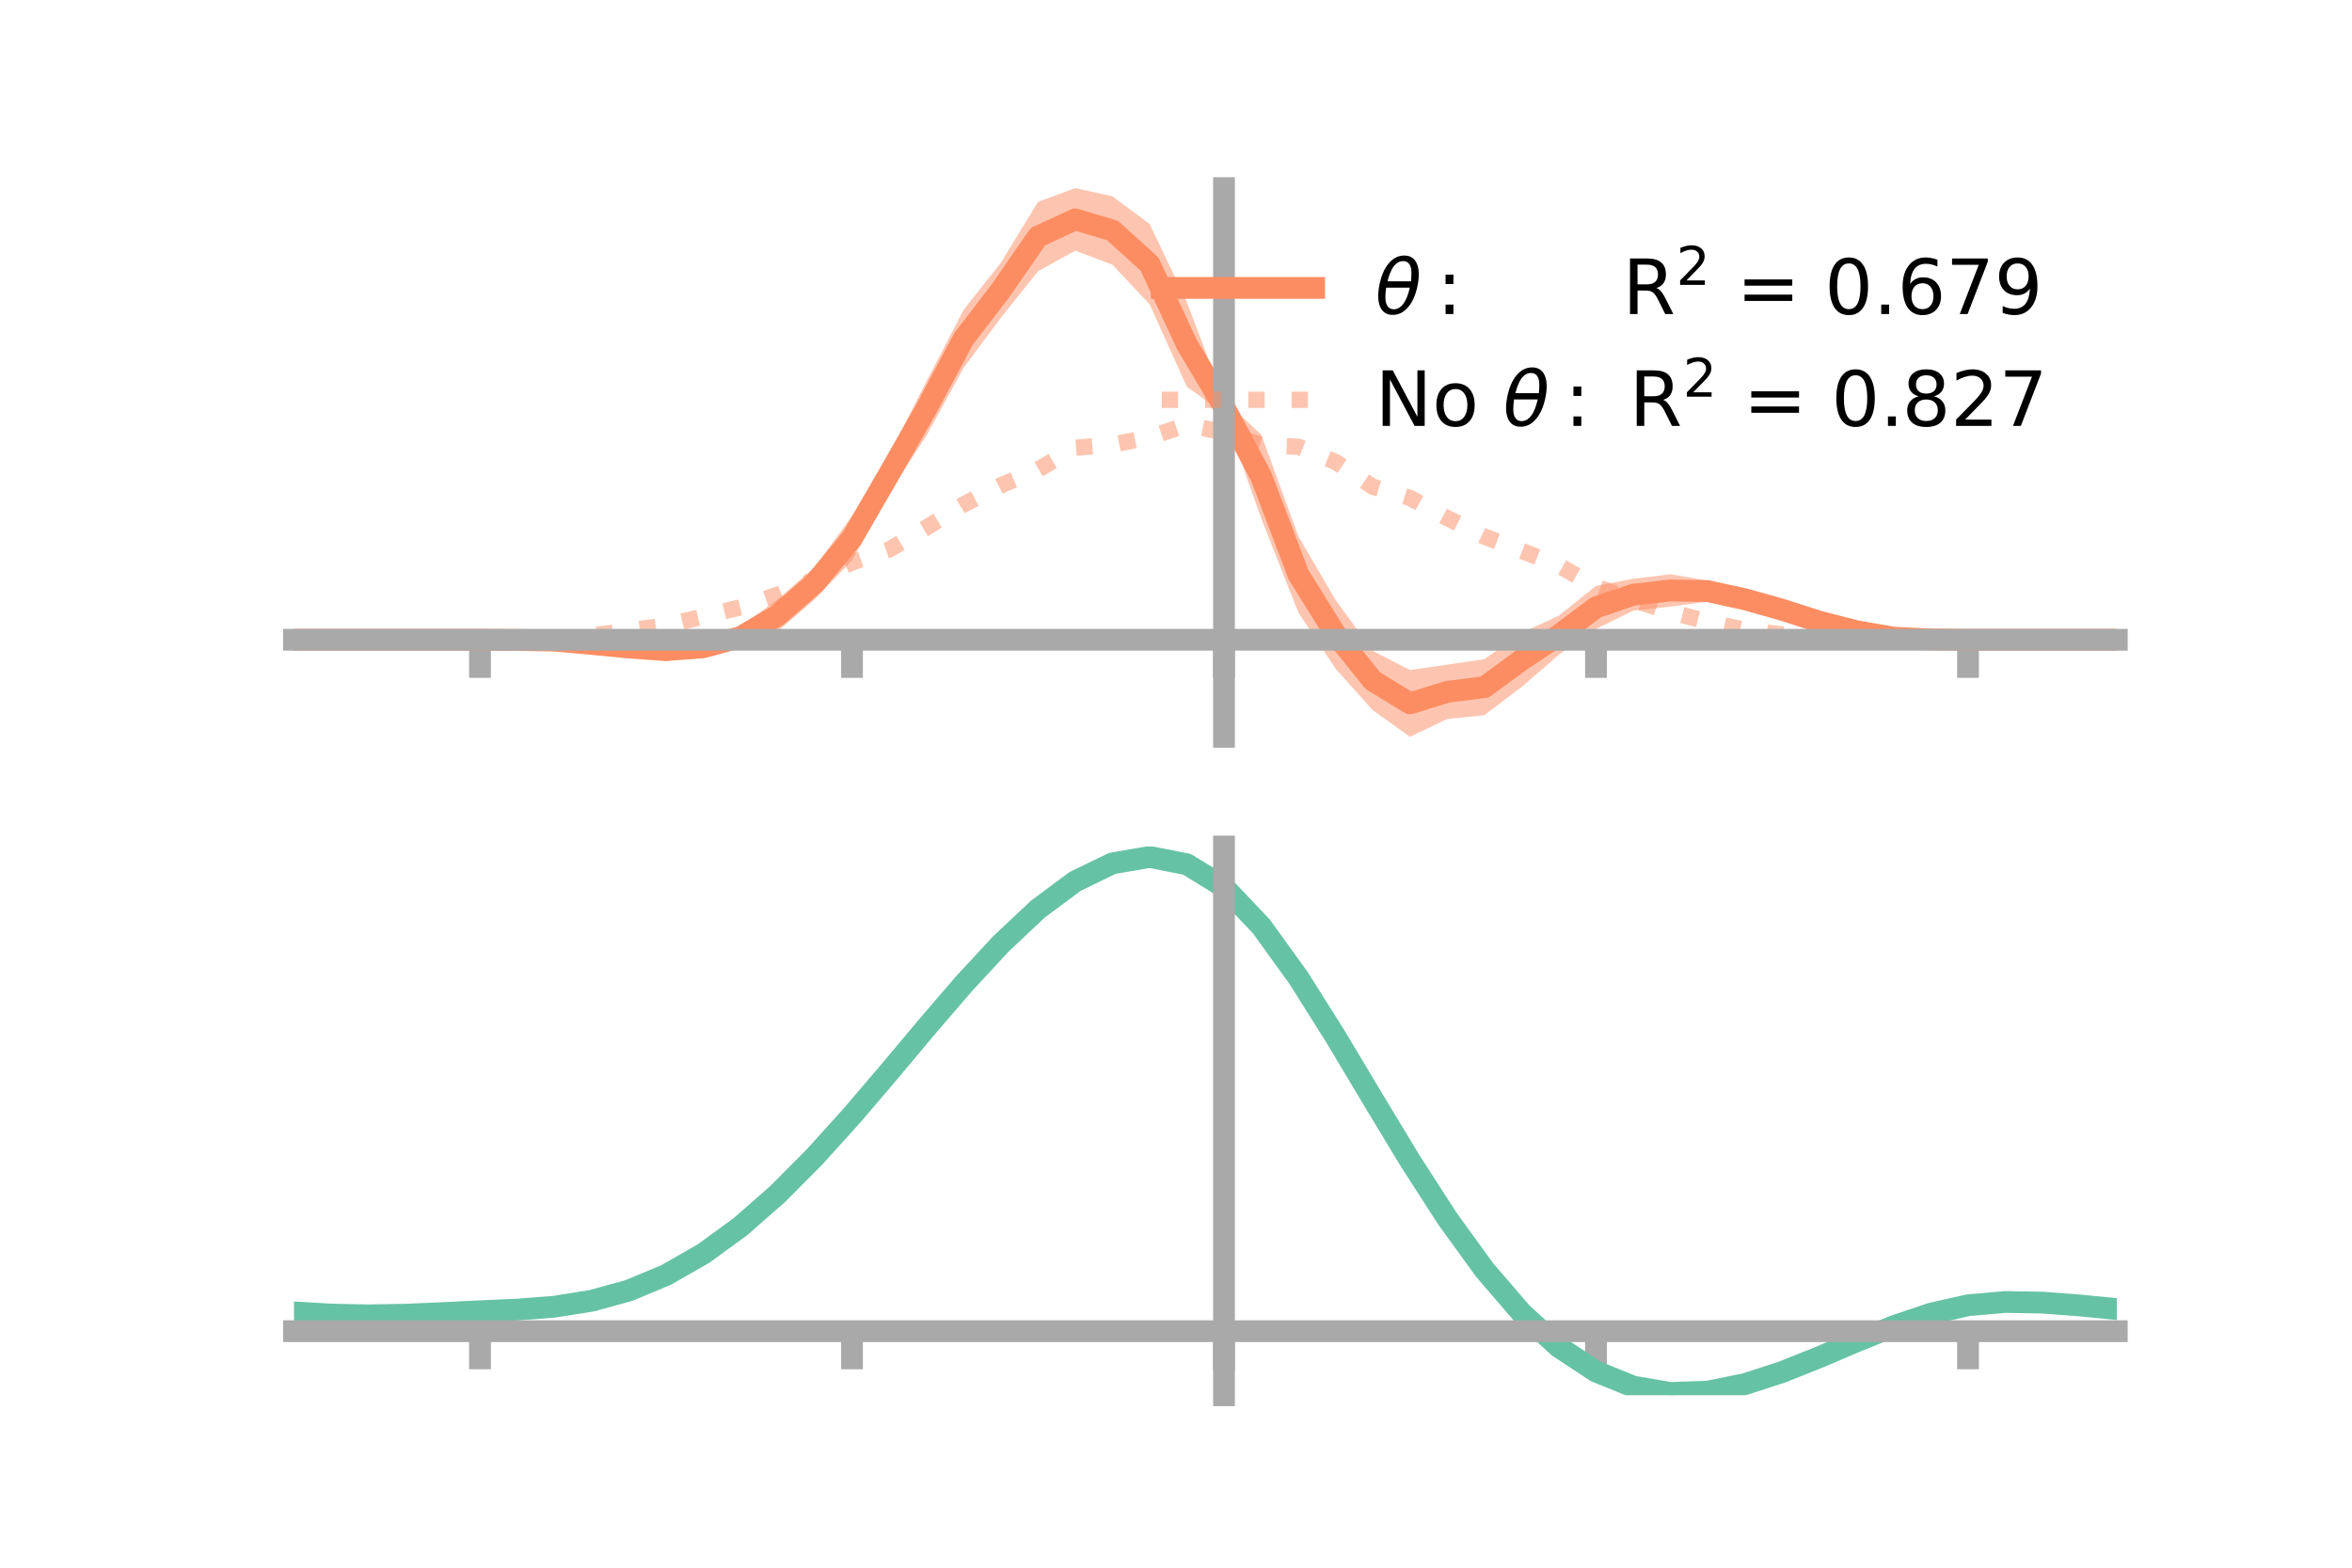 <?xml version="1.0" encoding="utf-8" standalone="no"?>
<!DOCTYPE svg PUBLIC "-//W3C//DTD SVG 1.1//EN"
  "http://www.w3.org/Graphics/SVG/1.1/DTD/svg11.dtd">
<!-- Created with matplotlib (https://matplotlib.org/) -->
<svg height="144pt" version="1.1" viewBox="0 0 216 144" width="216pt" xmlns="http://www.w3.org/2000/svg" xmlns:xlink="http://www.w3.org/1999/xlink">
 <defs>
  <style type="text/css">*{stroke-linecap:butt;stroke-linejoin:round;}</style>
 </defs>
 <g id="figure_1">
  <g id="patch_1">
   <path d="M 0 144 
L 216 144 
L 216 0 
L 0 0 
z
" style="fill:none;"/>
  </g>
  <g id="axes_1">
   <g id="patch_2">
    <path d="M 27 67.68 
L 194.4 67.68 
L 194.4 17.28 
L 27 17.28 
z
" style="fill:none;"/>
   </g>
   <g id="PolyCollection_1">
    <path clip-path="url(#p9b6ecbc27e)" d="M 27 58.767 
L 27 58.767 
L 30.416 58.767 
L 33.833 58.767 
L 37.249 58.767 
L 40.665 58.767 
L 44.082 58.766 
L 47.498 58.725 
L 50.914 58.676 
L 54.331 58.839 
L 57.747 59.002 
L 61.163 59.078 
L 64.58 58.514 
L 67.996 57.547 
L 71.412 55.057 
L 74.829 52.085 
L 78.245 47.396 
L 81.661 41.763 
L 85.078 35.034 
L 88.494 28.457 
L 91.91 24.14 
L 95.327 18.543 
L 98.743 17.28 
L 102.159 18.027 
L 105.576 20.569 
L 108.992 27.736 
L 112.408 36.753 
L 115.824 39.921 
L 119.241 49.26 
L 122.657 55.12 
L 126.073 59.787 
L 129.49 61.544 
L 132.906 61.051 
L 136.322 60.549 
L 139.739 58.136 
L 143.155 56.554 
L 146.571 53.809 
L 149.988 53.165 
L 153.404 52.751 
L 156.82 53.323 
L 160.237 54.073 
L 163.653 55.343 
L 167.069 56.615 
L 170.486 57.644 
L 173.902 58.402 
L 177.318 58.674 
L 180.735 58.767 
L 184.151 58.767 
L 187.567 58.767 
L 190.984 58.767 
L 194.4 58.767 
L 194.4 58.767 
L 194.4 58.767 
L 190.984 58.767 
L 187.567 58.767 
L 184.151 58.767 
L 180.735 58.768 
L 177.318 58.796 
L 173.902 58.743 
L 170.486 58.313 
L 167.069 57.588 
L 163.653 56.666 
L 160.237 56.011 
L 156.82 55.265 
L 153.404 55.72 
L 149.988 56.094 
L 146.571 57.774 
L 143.155 60.145 
L 139.739 63.104 
L 136.322 65.693 
L 132.906 66.046 
L 129.49 67.68 
L 126.073 65.24 
L 122.657 61.425 
L 119.241 56.268 
L 115.824 47.617 
L 112.408 37.969 
L 108.992 35.525 
L 105.576 27.953 
L 102.159 24.312 
L 98.743 23.024 
L 95.327 24.921 
L 91.91 29.197 
L 88.494 33.794 
L 85.078 40.023 
L 81.661 45.284 
L 78.245 51.481 
L 74.829 55.04 
L 71.412 58.001 
L 67.996 59.506 
L 64.58 60.397 
L 61.163 60.369 
L 57.747 59.958 
L 54.331 59.459 
L 50.914 59.01 
L 47.498 58.842 
L 44.082 58.768 
L 40.665 58.767 
L 37.249 58.767 
L 33.833 58.767 
L 30.416 58.767 
L 27 58.767 
z
" style="fill:#fc8d62;fill-opacity:0.5;"/>
   </g>
   <g id="matplotlib.axis_1">
    <g id="xtick_1">
     <g id="line2d_1">
      <defs>
       <path d="M 0 0 
L 0 3.5 
" id="m55899bb7bf" style="stroke:#a9a9a9;stroke-width:2;"/>
      </defs>
      <g>
       <use style="fill:#a9a9a9;stroke:#a9a9a9;stroke-width:2;" x="44.082" xlink:href="#m55899bb7bf" y="58.767"/>
      </g>
     </g>
    </g>
    <g id="xtick_2">
     <g id="line2d_2">
      <g>
       <use style="fill:#a9a9a9;stroke:#a9a9a9;stroke-width:2;" x="78.245" xlink:href="#m55899bb7bf" y="58.767"/>
      </g>
     </g>
    </g>
    <g id="xtick_3">
     <g id="line2d_3">
      <g>
       <use style="fill:#a9a9a9;stroke:#a9a9a9;stroke-width:2;" x="112.408" xlink:href="#m55899bb7bf" y="58.767"/>
      </g>
     </g>
    </g>
    <g id="xtick_4">
     <g id="line2d_4">
      <g>
       <use style="fill:#a9a9a9;stroke:#a9a9a9;stroke-width:2;" x="146.571" xlink:href="#m55899bb7bf" y="58.767"/>
      </g>
     </g>
    </g>
    <g id="xtick_5">
     <g id="line2d_5">
      <g>
       <use style="fill:#a9a9a9;stroke:#a9a9a9;stroke-width:2;" x="180.735" xlink:href="#m55899bb7bf" y="58.767"/>
      </g>
     </g>
    </g>
   </g>
   <g id="matplotlib.axis_2"/>
   <g id="line2d_6">
    <path clip-path="url(#p9b6ecbc27e)" d="M 27 58.767 
L 30.416 58.767 
L 33.833 58.767 
L 37.249 58.767 
L 40.665 58.767 
L 44.082 58.767 
L 47.498 58.783 
L 50.914 58.843 
L 54.331 59.149 
L 57.747 59.48 
L 61.163 59.724 
L 64.58 59.456 
L 67.996 58.526 
L 71.412 56.529 
L 74.829 53.563 
L 78.245 49.438 
L 81.661 43.523 
L 85.078 37.528 
L 88.494 31.125 
L 91.91 26.669 
L 95.327 21.732 
L 98.743 20.152 
L 102.159 21.17 
L 105.576 24.261 
L 108.992 31.631 
L 112.408 37.361 
L 115.824 43.769 
L 119.241 52.764 
L 122.657 58.273 
L 126.073 62.514 
L 129.49 64.612 
L 132.906 63.548 
L 136.322 63.121 
L 139.739 60.62 
L 143.155 58.349 
L 146.571 55.791 
L 149.988 54.629 
L 153.404 54.236 
L 156.82 54.294 
L 160.237 55.042 
L 163.653 56.004 
L 167.069 57.101 
L 170.486 57.979 
L 173.902 58.572 
L 177.318 58.735 
L 180.735 58.767 
L 184.151 58.767 
L 187.567 58.767 
L 190.984 58.767 
L 194.4 58.767 
" style="fill:none;stroke:#fc8d62;stroke-linecap:square;stroke-width:2;"/>
   </g>
   <g id="line2d_7">
    <path clip-path="url(#p9b6ecbc27e)" d="M 27 58.767 
L 30.416 58.767 
L 33.833 58.767 
L 37.249 58.767 
L 40.665 58.767 
L 44.082 58.767 
L 47.498 58.743 
L 50.914 58.655 
L 54.331 58.368 
L 57.747 57.921 
L 61.163 57.447 
L 64.58 56.641 
L 67.996 55.784 
L 71.412 54.626 
L 74.829 53.249 
L 78.245 51.668 
L 81.661 50.476 
L 85.078 48.461 
L 88.494 46.335 
L 91.91 44.587 
L 95.327 43.137 
L 98.743 41.133 
L 102.159 40.844 
L 105.576 40.168 
L 108.992 39.022 
L 112.408 39.706 
L 115.824 40.886 
L 119.241 41.039 
L 122.657 42.433 
L 126.073 44.709 
L 129.49 45.739 
L 132.906 47.585 
L 136.322 49.289 
L 139.739 50.596 
L 143.155 51.944 
L 146.571 53.897 
L 149.988 55.107 
L 153.404 56.217 
L 156.82 57.094 
L 160.237 57.867 
L 163.653 58.279 
L 167.069 58.687 
L 170.486 58.758 
L 173.902 58.758 
L 177.318 58.776 
L 180.735 58.767 
L 184.151 58.767 
L 187.567 58.767 
L 190.984 58.767 
L 194.4 58.767 
" style="fill:none;stroke:#fc8d62;stroke-dasharray:1.5,2.475;stroke-dashoffset:0;stroke-opacity:0.5;stroke-width:1.5;"/>
   </g>
   <g id="patch_3">
    <path d="M 112.408 67.68 
L 112.408 17.28 
" style="fill:none;stroke:#a9a9a9;stroke-linecap:square;stroke-linejoin:miter;stroke-width:2;"/>
   </g>
   <g id="patch_4">
    <path d="M 194.4 67.68 
L 194.4 17.28 
" style="fill:none;"/>
   </g>
   <g id="patch_5">
    <path d="M 27 58.767 
L 194.4 58.767 
" style="fill:none;stroke:#a9a9a9;stroke-linecap:square;stroke-linejoin:miter;stroke-width:2;"/>
   </g>
   <g id="patch_6">
    <path d="M 27 17.28 
L 194.4 17.28 
" style="fill:none;"/>
   </g>
   <g id="legend_1">
    <g id="line2d_8">
     <path d="M 106.69 26.449 
L 120.69 26.449 
" style="fill:none;stroke:#fc8d62;stroke-linecap:square;stroke-width:2;"/>
    </g>
    <g id="line2d_9"/>
    <g id="text_1">
     <!-- $\theta:$      R$^{2}$ = 0.679 -->
     <g transform="translate(126.29 28.899)scale(0.07 -0.07)">
      <defs>
       <path d="M 45.516 34.672 
L 14.453 34.672 
Q 12.359 20.062 14.5 13.875 
Q 17.188 6.25 24.469 6.25 
Q 31.781 6.25 37.359 13.922 
Q 42.234 20.656 45.516 34.672 
z
M 47.016 42.969 
Q 48.344 56.844 46.625 61.719 
Q 43.953 69.438 36.766 69.438 
Q 29.297 69.438 23.828 61.812 
Q 19.531 55.672 16.156 42.969 
z
M 38.188 76.766 
Q 49.906 76.766 54.594 66.406 
Q 59.281 56.109 55.719 37.844 
Q 52.203 19.625 43.453 9.281 
Q 34.766 -1.125 23.047 -1.125 
Q 11.281 -1.125 6.641 9.281 
Q 2 19.625 5.516 37.844 
Q 9.078 56.109 17.719 66.406 
Q 26.422 76.766 38.188 76.766 
z
" id="DejaVuSans-Oblique-952"/>
       <path d="M 11.719 12.406 
L 22.016 12.406 
L 22.016 0 
L 11.719 0 
z
M 11.719 51.703 
L 22.016 51.703 
L 22.016 39.312 
L 11.719 39.312 
z
" id="DejaVuSans-58"/>
       <path id="DejaVuSans-32"/>
       <path d="M 44.391 34.188 
Q 47.562 33.109 50.562 29.594 
Q 53.562 26.078 56.594 19.922 
L 66.609 0 
L 56 0 
L 46.688 18.703 
Q 43.062 26.031 39.672 28.422 
Q 36.281 30.812 30.422 30.812 
L 19.672 30.812 
L 19.672 0 
L 9.812 0 
L 9.812 72.906 
L 32.078 72.906 
Q 44.578 72.906 50.734 67.672 
Q 56.891 62.453 56.891 51.906 
Q 56.891 45.016 53.688 40.469 
Q 50.484 35.938 44.391 34.188 
z
M 19.672 64.797 
L 19.672 38.922 
L 32.078 38.922 
Q 39.203 38.922 42.844 42.219 
Q 46.484 45.516 46.484 51.906 
Q 46.484 58.297 42.844 61.547 
Q 39.203 64.797 32.078 64.797 
z
" id="DejaVuSans-82"/>
       <path d="M 19.188 8.297 
L 53.609 8.297 
L 53.609 0 
L 7.328 0 
L 7.328 8.297 
Q 12.938 14.109 22.625 23.891 
Q 32.328 33.688 34.812 36.531 
Q 39.547 41.844 41.422 45.531 
Q 43.312 49.219 43.312 52.781 
Q 43.312 58.594 39.234 62.25 
Q 35.156 65.922 28.609 65.922 
Q 23.969 65.922 18.812 64.312 
Q 13.672 62.703 7.812 59.422 
L 7.812 69.391 
Q 13.766 71.781 18.938 73 
Q 24.125 74.219 28.422 74.219 
Q 39.75 74.219 46.484 68.547 
Q 53.219 62.891 53.219 53.422 
Q 53.219 48.922 51.531 44.891 
Q 49.859 40.875 45.406 35.406 
Q 44.188 33.984 37.641 27.219 
Q 31.109 20.453 19.188 8.297 
z
" id="DejaVuSans-50"/>
       <path d="M 10.594 45.406 
L 73.188 45.406 
L 73.188 37.203 
L 10.594 37.203 
z
M 10.594 25.484 
L 73.188 25.484 
L 73.188 17.188 
L 10.594 17.188 
z
" id="DejaVuSans-61"/>
       <path d="M 31.781 66.406 
Q 24.172 66.406 20.328 58.906 
Q 16.5 51.422 16.5 36.375 
Q 16.5 21.391 20.328 13.891 
Q 24.172 6.391 31.781 6.391 
Q 39.453 6.391 43.281 13.891 
Q 47.125 21.391 47.125 36.375 
Q 47.125 51.422 43.281 58.906 
Q 39.453 66.406 31.781 66.406 
z
M 31.781 74.219 
Q 44.047 74.219 50.516 64.516 
Q 56.984 54.828 56.984 36.375 
Q 56.984 17.969 50.516 8.266 
Q 44.047 -1.422 31.781 -1.422 
Q 19.531 -1.422 13.062 8.266 
Q 6.594 17.969 6.594 36.375 
Q 6.594 54.828 13.062 64.516 
Q 19.531 74.219 31.781 74.219 
z
" id="DejaVuSans-48"/>
       <path d="M 10.688 12.406 
L 21 12.406 
L 21 0 
L 10.688 0 
z
" id="DejaVuSans-46"/>
       <path d="M 33.016 40.375 
Q 26.375 40.375 22.484 35.828 
Q 18.609 31.297 18.609 23.391 
Q 18.609 15.531 22.484 10.953 
Q 26.375 6.391 33.016 6.391 
Q 39.656 6.391 43.531 10.953 
Q 47.406 15.531 47.406 23.391 
Q 47.406 31.297 43.531 35.828 
Q 39.656 40.375 33.016 40.375 
z
M 52.594 71.297 
L 52.594 62.312 
Q 48.875 64.062 45.094 64.984 
Q 41.312 65.922 37.594 65.922 
Q 27.828 65.922 22.672 59.328 
Q 17.531 52.734 16.797 39.406 
Q 19.672 43.656 24.016 45.922 
Q 28.375 48.188 33.594 48.188 
Q 44.578 48.188 50.953 41.516 
Q 57.328 34.859 57.328 23.391 
Q 57.328 12.156 50.688 5.359 
Q 44.047 -1.422 33.016 -1.422 
Q 20.359 -1.422 13.672 8.266 
Q 6.984 17.969 6.984 36.375 
Q 6.984 53.656 15.188 63.938 
Q 23.391 74.219 37.203 74.219 
Q 40.922 74.219 44.703 73.484 
Q 48.484 72.75 52.594 71.297 
z
" id="DejaVuSans-54"/>
       <path d="M 8.203 72.906 
L 55.078 72.906 
L 55.078 68.703 
L 28.609 0 
L 18.312 0 
L 43.219 64.594 
L 8.203 64.594 
z
" id="DejaVuSans-55"/>
       <path d="M 10.984 1.516 
L 10.984 10.5 
Q 14.703 8.734 18.5 7.812 
Q 22.312 6.891 25.984 6.891 
Q 35.75 6.891 40.891 13.453 
Q 46.047 20.016 46.781 33.406 
Q 43.953 29.203 39.594 26.953 
Q 35.25 24.703 29.984 24.703 
Q 19.047 24.703 12.672 31.312 
Q 6.297 37.938 6.297 49.422 
Q 6.297 60.641 12.938 67.422 
Q 19.578 74.219 30.609 74.219 
Q 43.266 74.219 49.922 64.516 
Q 56.594 54.828 56.594 36.375 
Q 56.594 19.141 48.406 8.859 
Q 40.234 -1.422 26.422 -1.422 
Q 22.703 -1.422 18.891 -0.688 
Q 15.094 0.047 10.984 1.516 
z
M 30.609 32.422 
Q 37.25 32.422 41.125 36.953 
Q 45.016 41.5 45.016 49.422 
Q 45.016 57.281 41.125 61.844 
Q 37.25 66.406 30.609 66.406 
Q 23.969 66.406 20.094 61.844 
Q 16.219 57.281 16.219 49.422 
Q 16.219 41.5 20.094 36.953 
Q 23.969 32.422 30.609 32.422 
z
" id="DejaVuSans-57"/>
      </defs>
      <use transform="translate(0 0.766)" xlink:href="#DejaVuSans-Oblique-952"/>
      <use transform="translate(80.664 0.766)" xlink:href="#DejaVuSans-58"/>
      <use transform="translate(133.838 0.766)" xlink:href="#DejaVuSans-32"/>
      <use transform="translate(165.625 0.766)" xlink:href="#DejaVuSans-32"/>
      <use transform="translate(197.412 0.766)" xlink:href="#DejaVuSans-32"/>
      <use transform="translate(229.199 0.766)" xlink:href="#DejaVuSans-32"/>
      <use transform="translate(260.986 0.766)" xlink:href="#DejaVuSans-32"/>
      <use transform="translate(292.773 0.766)" xlink:href="#DejaVuSans-32"/>
      <use transform="translate(324.561 0.766)" xlink:href="#DejaVuSans-82"/>
      <use transform="translate(395 39.047)scale(0.7)" xlink:href="#DejaVuSans-50"/>
      <use transform="translate(442.271 0.766)" xlink:href="#DejaVuSans-32"/>
      <use transform="translate(474.058 0.766)" xlink:href="#DejaVuSans-61"/>
      <use transform="translate(557.847 0.766)" xlink:href="#DejaVuSans-32"/>
      <use transform="translate(589.634 0.766)" xlink:href="#DejaVuSans-48"/>
      <use transform="translate(653.257 0.766)" xlink:href="#DejaVuSans-46"/>
      <use transform="translate(685.044 0.766)" xlink:href="#DejaVuSans-54"/>
      <use transform="translate(748.667 0.766)" xlink:href="#DejaVuSans-55"/>
      <use transform="translate(812.29 0.766)" xlink:href="#DejaVuSans-57"/>
     </g>
    </g>
    <g id="line2d_10">
     <path d="M 106.69 36.724 
L 120.69 36.724 
" style="fill:none;stroke:#fc8d62;stroke-dasharray:1.5,2.475;stroke-dashoffset:0;stroke-opacity:0.5;stroke-width:1.5;"/>
    </g>
    <g id="line2d_11"/>
    <g id="text_2">
     <!-- No $\theta:$ R$^{2}$ = 0.827 -->
     <g transform="translate(126.29 39.174)scale(0.07 -0.07)">
      <defs>
       <path d="M 9.812 72.906 
L 23.094 72.906 
L 55.422 11.922 
L 55.422 72.906 
L 64.984 72.906 
L 64.984 0 
L 51.703 0 
L 19.391 60.984 
L 19.391 0 
L 9.812 0 
z
" id="DejaVuSans-78"/>
       <path d="M 30.609 48.391 
Q 23.391 48.391 19.188 42.75 
Q 14.984 37.109 14.984 27.297 
Q 14.984 17.484 19.156 11.844 
Q 23.344 6.203 30.609 6.203 
Q 37.797 6.203 41.984 11.859 
Q 46.188 17.531 46.188 27.297 
Q 46.188 37.016 41.984 42.703 
Q 37.797 48.391 30.609 48.391 
z
M 30.609 56 
Q 42.328 56 49.016 48.375 
Q 55.719 40.766 55.719 27.297 
Q 55.719 13.875 49.016 6.219 
Q 42.328 -1.422 30.609 -1.422 
Q 18.844 -1.422 12.172 6.219 
Q 5.516 13.875 5.516 27.297 
Q 5.516 40.766 12.172 48.375 
Q 18.844 56 30.609 56 
z
" id="DejaVuSans-111"/>
       <path d="M 31.781 34.625 
Q 24.75 34.625 20.719 30.859 
Q 16.703 27.094 16.703 20.516 
Q 16.703 13.922 20.719 10.156 
Q 24.75 6.391 31.781 6.391 
Q 38.812 6.391 42.859 10.172 
Q 46.922 13.969 46.922 20.516 
Q 46.922 27.094 42.891 30.859 
Q 38.875 34.625 31.781 34.625 
z
M 21.922 38.812 
Q 15.578 40.375 12.031 44.719 
Q 8.5 49.078 8.5 55.328 
Q 8.5 64.062 14.719 69.141 
Q 20.953 74.219 31.781 74.219 
Q 42.672 74.219 48.875 69.141 
Q 55.078 64.062 55.078 55.328 
Q 55.078 49.078 51.531 44.719 
Q 48 40.375 41.703 38.812 
Q 48.828 37.156 52.797 32.312 
Q 56.781 27.484 56.781 20.516 
Q 56.781 9.906 50.312 4.234 
Q 43.844 -1.422 31.781 -1.422 
Q 19.734 -1.422 13.25 4.234 
Q 6.781 9.906 6.781 20.516 
Q 6.781 27.484 10.781 32.312 
Q 14.797 37.156 21.922 38.812 
z
M 18.312 54.391 
Q 18.312 48.734 21.844 45.562 
Q 25.391 42.391 31.781 42.391 
Q 38.141 42.391 41.719 45.562 
Q 45.312 48.734 45.312 54.391 
Q 45.312 60.062 41.719 63.234 
Q 38.141 66.406 31.781 66.406 
Q 25.391 66.406 21.844 63.234 
Q 18.312 60.062 18.312 54.391 
z
" id="DejaVuSans-56"/>
      </defs>
      <use transform="translate(0 0.766)" xlink:href="#DejaVuSans-78"/>
      <use transform="translate(74.805 0.766)" xlink:href="#DejaVuSans-111"/>
      <use transform="translate(135.986 0.766)" xlink:href="#DejaVuSans-32"/>
      <use transform="translate(167.773 0.766)" xlink:href="#DejaVuSans-Oblique-952"/>
      <use transform="translate(248.438 0.766)" xlink:href="#DejaVuSans-58"/>
      <use transform="translate(301.611 0.766)" xlink:href="#DejaVuSans-32"/>
      <use transform="translate(333.398 0.766)" xlink:href="#DejaVuSans-82"/>
      <use transform="translate(403.838 39.047)scale(0.7)" xlink:href="#DejaVuSans-50"/>
      <use transform="translate(451.108 0.766)" xlink:href="#DejaVuSans-32"/>
      <use transform="translate(482.896 0.766)" xlink:href="#DejaVuSans-61"/>
      <use transform="translate(566.685 0.766)" xlink:href="#DejaVuSans-32"/>
      <use transform="translate(598.472 0.766)" xlink:href="#DejaVuSans-48"/>
      <use transform="translate(662.095 0.766)" xlink:href="#DejaVuSans-46"/>
      <use transform="translate(691.257 0.766)" xlink:href="#DejaVuSans-56"/>
      <use transform="translate(754.88 0.766)" xlink:href="#DejaVuSans-50"/>
      <use transform="translate(818.503 0.766)" xlink:href="#DejaVuSans-55"/>
     </g>
    </g>
   </g>
  </g>
  <g id="axes_2">
   <g id="patch_7">
    <path d="M 27 128.16 
L 194.4 128.16 
L 194.4 77.76 
L 27 77.76 
z
" style="fill:none;"/>
   </g>
   <g id="PolyCollection_2">
    <path clip-path="url(#p83ed6400a2)" d="M 27 120.588 
L 27 120.507 
L 30.416 120.718 
L 33.833 120.788 
L 37.249 120.724 
L 40.665 120.566 
L 44.082 120.388 
L 47.498 120.232 
L 50.914 119.959 
L 54.331 119.41 
L 57.747 118.459 
L 61.163 117.013 
L 64.58 115.023 
L 67.996 112.479 
L 71.412 109.413 
L 74.829 105.892 
L 78.245 102.017 
L 81.661 97.918 
L 85.078 93.748 
L 88.494 89.682 
L 91.91 85.91 
L 95.327 82.63 
L 98.743 80.046 
L 102.159 78.357 
L 105.576 77.76 
L 108.992 78.441 
L 112.408 80.568 
L 115.824 84.221 
L 119.241 89.02 
L 122.657 94.526 
L 126.073 100.333 
L 129.49 106.08 
L 132.906 111.47 
L 136.322 116.268 
L 139.739 120.305 
L 143.155 123.48 
L 146.571 125.754 
L 149.988 127.148 
L 153.404 127.735 
L 156.82 127.623 
L 160.237 126.947 
L 163.653 125.858 
L 167.069 124.517 
L 170.486 123.085 
L 173.902 121.723 
L 177.318 120.583 
L 180.735 119.815 
L 184.151 119.516 
L 187.567 119.579 
L 190.984 119.849 
L 194.4 120.194 
L 194.4 120.299 
L 194.4 120.299 
L 190.984 119.978 
L 187.567 119.725 
L 184.151 119.672 
L 180.735 119.976 
L 177.318 120.756 
L 173.902 121.927 
L 170.486 123.336 
L 167.069 124.82 
L 163.653 126.209 
L 160.237 127.335 
L 156.82 128.035 
L 153.404 128.16 
L 149.988 127.583 
L 146.571 126.211 
L 143.155 123.988 
L 139.739 120.902 
L 136.322 116.992 
L 132.906 112.35 
L 129.49 107.134 
L 126.073 101.568 
L 122.657 95.938 
L 119.241 90.595 
L 115.824 85.935 
L 112.408 82.389 
L 108.992 80.329 
L 105.576 79.671 
L 102.159 80.249 
L 98.743 81.877 
L 95.327 84.362 
L 91.91 87.509 
L 88.494 91.122 
L 85.078 95.01 
L 81.661 98.992 
L 78.245 102.902 
L 74.829 106.595 
L 71.412 109.95 
L 67.996 112.875 
L 64.58 115.309 
L 61.163 117.223 
L 57.747 118.625 
L 54.331 119.555 
L 50.914 120.092 
L 47.498 120.354 
L 44.082 120.499 
L 40.665 120.662 
L 37.249 120.801 
L 33.833 120.851 
L 30.416 120.782 
L 27 120.588 
z
" style="fill:#66c2a5;fill-opacity:0.5;"/>
   </g>
   <g id="matplotlib.axis_3">
    <g id="xtick_6">
     <g id="line2d_12">
      <g>
       <use style="fill:#a9a9a9;stroke:#a9a9a9;stroke-width:2;" x="44.082" xlink:href="#m55899bb7bf" y="122.276"/>
      </g>
     </g>
    </g>
    <g id="xtick_7">
     <g id="line2d_13">
      <g>
       <use style="fill:#a9a9a9;stroke:#a9a9a9;stroke-width:2;" x="78.245" xlink:href="#m55899bb7bf" y="122.276"/>
      </g>
     </g>
    </g>
    <g id="xtick_8">
     <g id="line2d_14">
      <g>
       <use style="fill:#a9a9a9;stroke:#a9a9a9;stroke-width:2;" x="112.408" xlink:href="#m55899bb7bf" y="122.276"/>
      </g>
     </g>
    </g>
    <g id="xtick_9">
     <g id="line2d_15">
      <g>
       <use style="fill:#a9a9a9;stroke:#a9a9a9;stroke-width:2;" x="146.571" xlink:href="#m55899bb7bf" y="122.276"/>
      </g>
     </g>
    </g>
    <g id="xtick_10">
     <g id="line2d_16">
      <g>
       <use style="fill:#a9a9a9;stroke:#a9a9a9;stroke-width:2;" x="180.735" xlink:href="#m55899bb7bf" y="122.276"/>
      </g>
     </g>
    </g>
   </g>
   <g id="matplotlib.axis_4"/>
   <g id="line2d_17">
    <path clip-path="url(#p83ed6400a2)" d="M 27 120.548 
L 30.416 120.75 
L 33.833 120.82 
L 37.249 120.762 
L 40.665 120.614 
L 44.082 120.443 
L 47.498 120.293 
L 50.914 120.026 
L 54.331 119.483 
L 57.747 118.542 
L 61.163 117.118 
L 64.58 115.166 
L 67.996 112.677 
L 71.412 109.682 
L 74.829 106.244 
L 78.245 102.46 
L 81.661 98.455 
L 85.078 94.379 
L 88.494 90.402 
L 91.91 86.71 
L 95.327 83.496 
L 98.743 80.961 
L 102.159 79.303 
L 105.576 78.716 
L 108.992 79.385 
L 112.408 81.479 
L 115.824 85.078 
L 119.241 89.807 
L 122.657 95.232 
L 126.073 100.95 
L 129.49 106.607 
L 132.906 111.91 
L 136.322 116.63 
L 139.739 120.604 
L 143.155 123.734 
L 146.571 125.982 
L 149.988 127.366 
L 153.404 127.948 
L 156.82 127.829 
L 160.237 127.141 
L 163.653 126.034 
L 167.069 124.668 
L 170.486 123.211 
L 173.902 121.825 
L 177.318 120.669 
L 180.735 119.895 
L 184.151 119.594 
L 187.567 119.652 
L 190.984 119.913 
L 194.4 120.246 
" style="fill:none;stroke:#66c2a5;stroke-linecap:square;stroke-width:2;"/>
   </g>
   <g id="patch_8">
    <path d="M 112.408 128.16 
L 112.408 77.76 
" style="fill:none;stroke:#a9a9a9;stroke-linecap:square;stroke-linejoin:miter;stroke-width:2;"/>
   </g>
   <g id="patch_9">
    <path d="M 194.4 128.16 
L 194.4 77.76 
" style="fill:none;"/>
   </g>
   <g id="patch_10">
    <path d="M 27 122.276 
L 194.4 122.276 
" style="fill:none;stroke:#a9a9a9;stroke-linecap:square;stroke-linejoin:miter;stroke-width:2;"/>
   </g>
   <g id="patch_11">
    <path d="M 27 77.76 
L 194.4 77.76 
" style="fill:none;"/>
   </g>
  </g>
 </g>
 <defs>
  <clipPath id="p9b6ecbc27e">
   <rect height="50.4" width="167.4" x="27" y="17.28"/>
  </clipPath>
  <clipPath id="p83ed6400a2">
   <rect height="50.4" width="167.4" x="27" y="77.76"/>
  </clipPath>
 </defs>
</svg>
